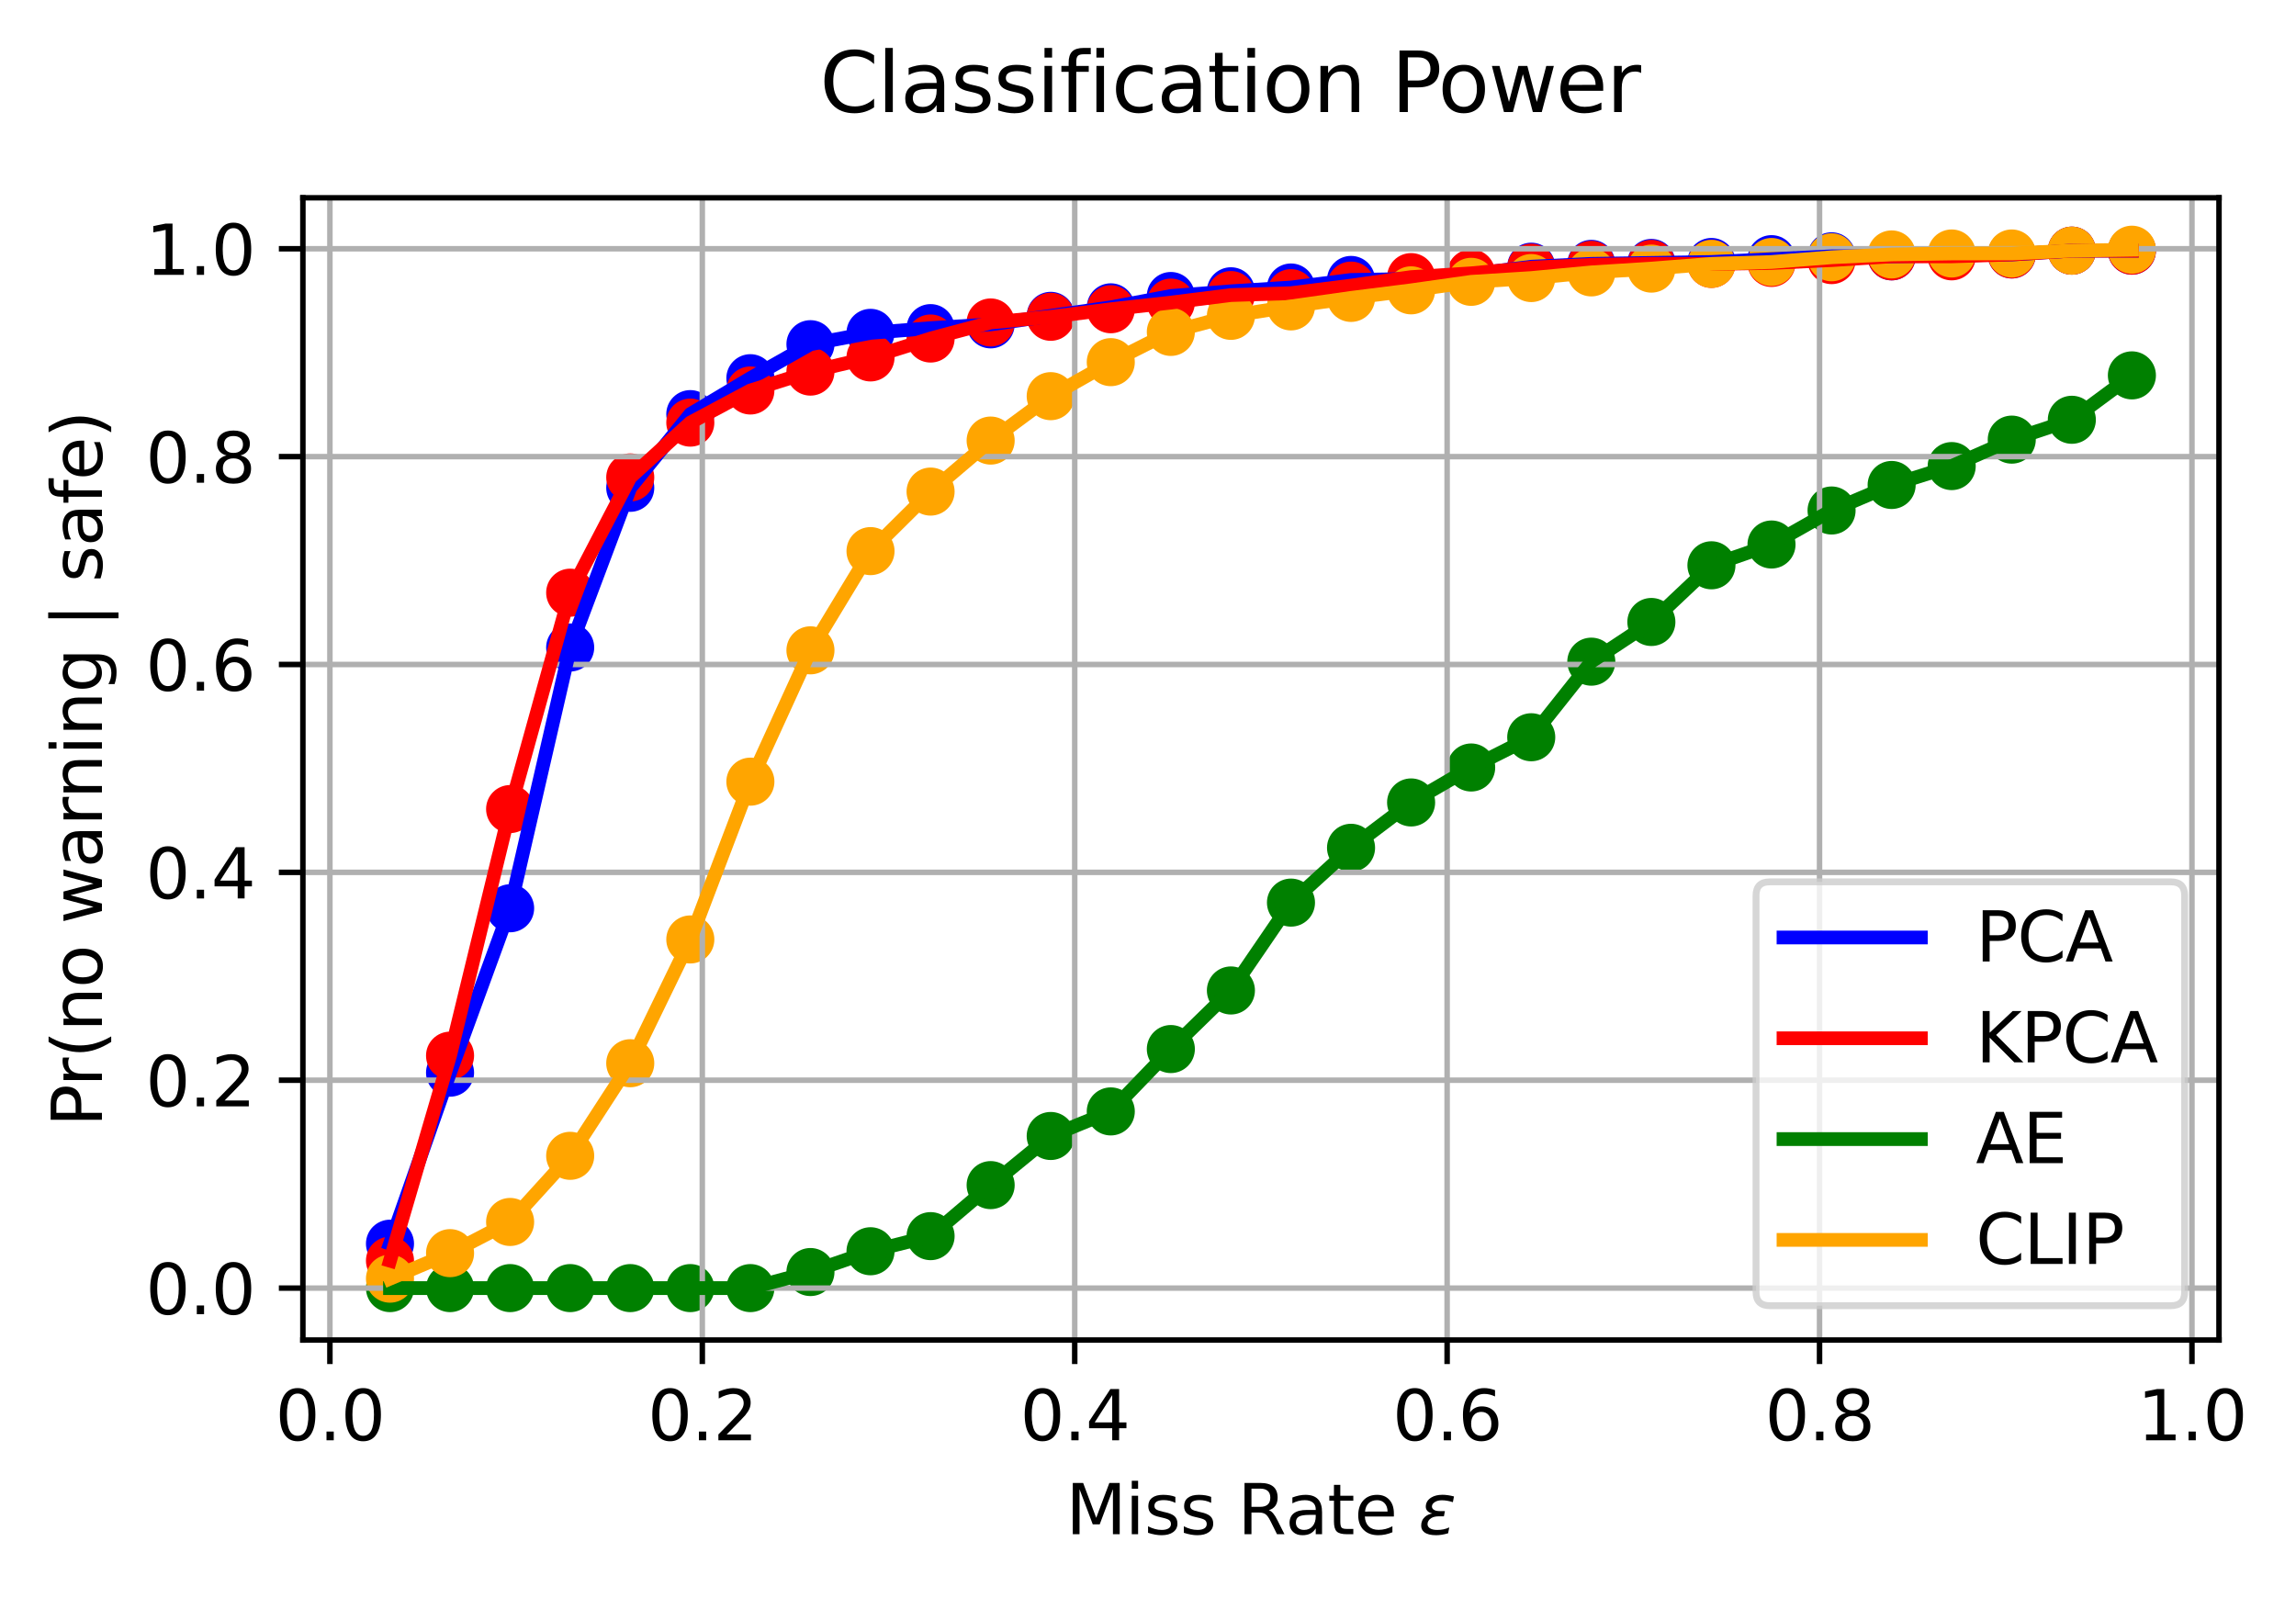 <?xml version="1.0" encoding="utf-8" standalone="no"?>
<!DOCTYPE svg PUBLIC "-//W3C//DTD SVG 1.1//EN"
  "http://www.w3.org/Graphics/SVG/1.1/DTD/svg11.dtd">
<svg xmlns:xlink="http://www.w3.org/1999/xlink" width="334.316pt" height="232.676pt" viewBox="0 0 334.316 232.676" xmlns="http://www.w3.org/2000/svg" version="1.1">
 <defs>
  <style type="text/css">*{stroke-linejoin: round; stroke-linecap: butt}</style>
 </defs>
 <g id="figure_1">
  <g id="patch_1">
   <path d="M 0 232.676 
L 334.316 232.676 
L 334.316 0 
L 0 0 
z
" style="fill: #ffffff"/>
  </g>
  <g id="axes_1">
   <g id="patch_2">
    <path d="M 44.103 195.12 
L 323.103 195.12 
L 323.103 28.8 
L 44.103 28.8 
z
" style="fill: #ffffff"/>
   </g>
   <g id="PathCollection_1">
    <defs>
     <path id="m8e211ce666" d="M 0 3 
C 0.796 3 1.559 2.684 2.121 2.121 
C 2.684 1.559 3 0.796 3 0 
C 3 -0.796 2.684 -1.559 2.121 -2.121 
C 1.559 -2.684 0.796 -3 0 -3 
C -0.796 -3 -1.559 -2.684 -2.121 -2.121 
C -2.684 -1.559 -3 -0.796 -3 0 
C -3 0.796 -2.684 1.559 -2.121 2.121 
C -1.559 2.684 -0.796 3 0 3 
z
" style="stroke: #0000ff"/>
    </defs>
    <g clip-path="url(#p28d86588bd)">
     <use xlink:href="#m8e211ce666" x="56.785" y="181.094" style="fill: #0000ff; stroke: #0000ff"/>
     <use xlink:href="#m8e211ce666" x="65.531" y="156.192" style="fill: #0000ff; stroke: #0000ff"/>
     <use xlink:href="#m8e211ce666" x="74.277" y="132.253" style="fill: #0000ff; stroke: #0000ff"/>
     <use xlink:href="#m8e211ce666" x="83.023" y="94.281" style="fill: #0000ff; stroke: #0000ff"/>
     <use xlink:href="#m8e211ce666" x="91.769" y="71.03" style="fill: #0000ff; stroke: #0000ff"/>
     <use xlink:href="#m8e211ce666" x="100.515" y="60.299" style="fill: #0000ff; stroke: #0000ff"/>
     <use xlink:href="#m8e211ce666" x="109.261" y="55.071" style="fill: #0000ff; stroke: #0000ff"/>
     <use xlink:href="#m8e211ce666" x="118.008" y="50.118" style="fill: #0000ff; stroke: #0000ff"/>
     <use xlink:href="#m8e211ce666" x="126.754" y="48.467" style="fill: #0000ff; stroke: #0000ff"/>
     <use xlink:href="#m8e211ce666" x="135.5" y="47.779" style="fill: #0000ff; stroke: #0000ff"/>
     <use xlink:href="#m8e211ce666" x="144.246" y="47.229" style="fill: #0000ff; stroke: #0000ff"/>
     <use xlink:href="#m8e211ce666" x="152.992" y="45.991" style="fill: #0000ff; stroke: #0000ff"/>
     <use xlink:href="#m8e211ce666" x="161.738" y="44.752" style="fill: #0000ff; stroke: #0000ff"/>
     <use xlink:href="#m8e211ce666" x="170.484" y="43.101" style="fill: #0000ff; stroke: #0000ff"/>
     <use xlink:href="#m8e211ce666" x="179.23" y="42.414" style="fill: #0000ff; stroke: #0000ff"/>
     <use xlink:href="#m8e211ce666" x="187.976" y="41.863" style="fill: #0000ff; stroke: #0000ff"/>
     <use xlink:href="#m8e211ce666" x="196.722" y="40.763" style="fill: #0000ff; stroke: #0000ff"/>
     <use xlink:href="#m8e211ce666" x="205.468" y="40.625" style="fill: #0000ff; stroke: #0000ff"/>
     <use xlink:href="#m8e211ce666" x="214.214" y="39.937" style="fill: #0000ff; stroke: #0000ff"/>
     <use xlink:href="#m8e211ce666" x="222.96" y="38.836" style="fill: #0000ff; stroke: #0000ff"/>
     <use xlink:href="#m8e211ce666" x="231.707" y="38.424" style="fill: #0000ff; stroke: #0000ff"/>
     <use xlink:href="#m8e211ce666" x="240.453" y="38.286" style="fill: #0000ff; stroke: #0000ff"/>
     <use xlink:href="#m8e211ce666" x="249.199" y="38.149" style="fill: #0000ff; stroke: #0000ff"/>
     <use xlink:href="#m8e211ce666" x="257.945" y="37.736" style="fill: #0000ff; stroke: #0000ff"/>
     <use xlink:href="#m8e211ce666" x="266.691" y="37.323" style="fill: #0000ff; stroke: #0000ff"/>
     <use xlink:href="#m8e211ce666" x="275.437" y="37.323" style="fill: #0000ff; stroke: #0000ff"/>
     <use xlink:href="#m8e211ce666" x="284.183" y="37.185" style="fill: #0000ff; stroke: #0000ff"/>
     <use xlink:href="#m8e211ce666" x="292.929" y="37.048" style="fill: #0000ff; stroke: #0000ff"/>
     <use xlink:href="#m8e211ce666" x="301.675" y="36.498" style="fill: #0000ff; stroke: #0000ff"/>
     <use xlink:href="#m8e211ce666" x="310.421" y="36.498" style="fill: #0000ff; stroke: #0000ff"/>
    </g>
   </g>
   <g id="PathCollection_2">
    <defs>
     <path id="m97ac1a59e5" d="M 0 3 
C 0.796 3 1.559 2.684 2.121 2.121 
C 2.684 1.559 3 0.796 3 0 
C 3 -0.796 2.684 -1.559 2.121 -2.121 
C 1.559 -2.684 0.796 -3 0 -3 
C -0.796 -3 -1.559 -2.684 -2.121 -2.121 
C -2.684 -1.559 -3 -0.796 -3 0 
C -3 0.796 -2.684 1.559 -2.121 2.121 
C -1.559 2.684 -0.796 3 0 3 
z
" style="stroke: #ff0000"/>
    </defs>
    <g clip-path="url(#p28d86588bd)">
     <use xlink:href="#m97ac1a59e5" x="56.785" y="183.57" style="fill: #ff0000; stroke: #ff0000"/>
     <use xlink:href="#m97ac1a59e5" x="65.531" y="153.715" style="fill: #ff0000; stroke: #ff0000"/>
     <use xlink:href="#m97ac1a59e5" x="74.277" y="117.807" style="fill: #ff0000; stroke: #ff0000"/>
     <use xlink:href="#m97ac1a59e5" x="83.023" y="86.301" style="fill: #ff0000; stroke: #ff0000"/>
     <use xlink:href="#m97ac1a59e5" x="91.769" y="69.517" style="fill: #ff0000; stroke: #ff0000"/>
     <use xlink:href="#m97ac1a59e5" x="100.515" y="61.537" style="fill: #ff0000; stroke: #ff0000"/>
     <use xlink:href="#m97ac1a59e5" x="109.261" y="56.859" style="fill: #ff0000; stroke: #ff0000"/>
     <use xlink:href="#m97ac1a59e5" x="118.008" y="54.108" style="fill: #ff0000; stroke: #ff0000"/>
     <use xlink:href="#m97ac1a59e5" x="126.754" y="52.044" style="fill: #ff0000; stroke: #ff0000"/>
     <use xlink:href="#m97ac1a59e5" x="135.5" y="49.292" style="fill: #ff0000; stroke: #ff0000"/>
     <use xlink:href="#m97ac1a59e5" x="144.246" y="46.954" style="fill: #ff0000; stroke: #ff0000"/>
     <use xlink:href="#m97ac1a59e5" x="152.992" y="46.128" style="fill: #ff0000; stroke: #ff0000"/>
     <use xlink:href="#m97ac1a59e5" x="161.738" y="45.028" style="fill: #ff0000; stroke: #ff0000"/>
     <use xlink:href="#m97ac1a59e5" x="170.484" y="44.064" style="fill: #ff0000; stroke: #ff0000"/>
     <use xlink:href="#m97ac1a59e5" x="179.23" y="42.964" style="fill: #ff0000; stroke: #ff0000"/>
     <use xlink:href="#m97ac1a59e5" x="187.976" y="42.689" style="fill: #ff0000; stroke: #ff0000"/>
     <use xlink:href="#m97ac1a59e5" x="196.722" y="41.588" style="fill: #ff0000; stroke: #ff0000"/>
     <use xlink:href="#m97ac1a59e5" x="205.468" y="40.35" style="fill: #ff0000; stroke: #ff0000"/>
     <use xlink:href="#m97ac1a59e5" x="214.214" y="39.799" style="fill: #ff0000; stroke: #ff0000"/>
     <use xlink:href="#m97ac1a59e5" x="222.96" y="38.974" style="fill: #ff0000; stroke: #ff0000"/>
     <use xlink:href="#m97ac1a59e5" x="231.707" y="38.561" style="fill: #ff0000; stroke: #ff0000"/>
     <use xlink:href="#m97ac1a59e5" x="240.453" y="38.424" style="fill: #ff0000; stroke: #ff0000"/>
     <use xlink:href="#m97ac1a59e5" x="249.199" y="38.424" style="fill: #ff0000; stroke: #ff0000"/>
     <use xlink:href="#m97ac1a59e5" x="257.945" y="38.286" style="fill: #ff0000; stroke: #ff0000"/>
     <use xlink:href="#m97ac1a59e5" x="266.691" y="37.873" style="fill: #ff0000; stroke: #ff0000"/>
     <use xlink:href="#m97ac1a59e5" x="275.437" y="37.323" style="fill: #ff0000; stroke: #ff0000"/>
     <use xlink:href="#m97ac1a59e5" x="284.183" y="37.323" style="fill: #ff0000; stroke: #ff0000"/>
     <use xlink:href="#m97ac1a59e5" x="292.929" y="37.048" style="fill: #ff0000; stroke: #ff0000"/>
     <use xlink:href="#m97ac1a59e5" x="301.675" y="36.498" style="fill: #ff0000; stroke: #ff0000"/>
     <use xlink:href="#m97ac1a59e5" x="310.421" y="36.498" style="fill: #ff0000; stroke: #ff0000"/>
    </g>
   </g>
   <g id="PathCollection_3">
    <defs>
     <path id="me9d13536e1" d="M 0 3 
C 0.796 3 1.559 2.684 2.121 2.121 
C 2.684 1.559 3 0.796 3 0 
C 3 -0.796 2.684 -1.559 2.121 -2.121 
C 1.559 -2.684 0.796 -3 0 -3 
C -0.796 -3 -1.559 -2.684 -2.121 -2.121 
C -2.684 -1.559 -3 -0.796 -3 0 
C -3 0.796 -2.684 1.559 -2.121 2.121 
C -1.559 2.684 -0.796 3 0 3 
z
" style="stroke: #008000"/>
    </defs>
    <g clip-path="url(#p28d86588bd)">
     <use xlink:href="#me9d13536e1" x="56.785" y="187.56" style="fill: #008000; stroke: #008000"/>
     <use xlink:href="#me9d13536e1" x="65.531" y="187.56" style="fill: #008000; stroke: #008000"/>
     <use xlink:href="#me9d13536e1" x="74.277" y="187.56" style="fill: #008000; stroke: #008000"/>
     <use xlink:href="#me9d13536e1" x="83.023" y="187.56" style="fill: #008000; stroke: #008000"/>
     <use xlink:href="#me9d13536e1" x="91.769" y="187.56" style="fill: #008000; stroke: #008000"/>
     <use xlink:href="#me9d13536e1" x="100.515" y="187.56" style="fill: #008000; stroke: #008000"/>
     <use xlink:href="#me9d13536e1" x="109.261" y="187.56" style="fill: #008000; stroke: #008000"/>
     <use xlink:href="#me9d13536e1" x="118.008" y="185.221" style="fill: #008000; stroke: #008000"/>
     <use xlink:href="#me9d13536e1" x="126.754" y="182.194" style="fill: #008000; stroke: #008000"/>
     <use xlink:href="#me9d13536e1" x="135.5" y="179.993" style="fill: #008000; stroke: #008000"/>
     <use xlink:href="#me9d13536e1" x="144.246" y="172.564" style="fill: #008000; stroke: #008000"/>
     <use xlink:href="#me9d13536e1" x="152.992" y="165.41" style="fill: #008000; stroke: #008000"/>
     <use xlink:href="#me9d13536e1" x="161.738" y="161.833" style="fill: #008000; stroke: #008000"/>
     <use xlink:href="#me9d13536e1" x="170.484" y="152.752" style="fill: #008000; stroke: #008000"/>
     <use xlink:href="#me9d13536e1" x="179.23" y="144.222" style="fill: #008000; stroke: #008000"/>
     <use xlink:href="#me9d13536e1" x="187.976" y="131.428" style="fill: #008000; stroke: #008000"/>
     <use xlink:href="#me9d13536e1" x="196.722" y="123.448" style="fill: #008000; stroke: #008000"/>
     <use xlink:href="#me9d13536e1" x="205.468" y="116.844" style="fill: #008000; stroke: #008000"/>
     <use xlink:href="#me9d13536e1" x="214.214" y="111.754" style="fill: #008000; stroke: #008000"/>
     <use xlink:href="#me9d13536e1" x="222.96" y="107.351" style="fill: #008000; stroke: #008000"/>
     <use xlink:href="#me9d13536e1" x="231.707" y="96.345" style="fill: #008000; stroke: #008000"/>
     <use xlink:href="#me9d13536e1" x="240.453" y="90.566" style="fill: #008000; stroke: #008000"/>
     <use xlink:href="#me9d13536e1" x="249.199" y="82.312" style="fill: #008000; stroke: #008000"/>
     <use xlink:href="#me9d13536e1" x="257.945" y="79.285" style="fill: #008000; stroke: #008000"/>
     <use xlink:href="#me9d13536e1" x="266.691" y="74.332" style="fill: #008000; stroke: #008000"/>
     <use xlink:href="#me9d13536e1" x="275.437" y="70.617" style="fill: #008000; stroke: #008000"/>
     <use xlink:href="#me9d13536e1" x="284.183" y="67.866" style="fill: #008000; stroke: #008000"/>
     <use xlink:href="#me9d13536e1" x="292.929" y="64.014" style="fill: #008000; stroke: #008000"/>
     <use xlink:href="#me9d13536e1" x="301.675" y="61.124" style="fill: #008000; stroke: #008000"/>
     <use xlink:href="#me9d13536e1" x="310.421" y="54.658" style="fill: #008000; stroke: #008000"/>
    </g>
   </g>
   <g id="PathCollection_4">
    <defs>
     <path id="md901c9fa29" d="M 0 3 
C 0.796 3 1.559 2.684 2.121 2.121 
C 2.684 1.559 3 0.796 3 0 
C 3 -0.796 2.684 -1.559 2.121 -2.121 
C 1.559 -2.684 0.796 -3 0 -3 
C -0.796 -3 -1.559 -2.684 -2.121 -2.121 
C -2.684 -1.559 -3 -0.796 -3 0 
C -3 0.796 -2.684 1.559 -2.121 2.121 
C -1.559 2.684 -0.796 3 0 3 
z
" style="stroke: #ffa500"/>
    </defs>
    <g clip-path="url(#p28d86588bd)">
     <use xlink:href="#md901c9fa29" x="56.785" y="186.184" style="fill: #ffa500; stroke: #ffa500"/>
     <use xlink:href="#md901c9fa29" x="65.531" y="182.47" style="fill: #ffa500; stroke: #ffa500"/>
     <use xlink:href="#md901c9fa29" x="74.277" y="177.929" style="fill: #ffa500; stroke: #ffa500"/>
     <use xlink:href="#md901c9fa29" x="83.023" y="168.299" style="fill: #ffa500; stroke: #ffa500"/>
     <use xlink:href="#md901c9fa29" x="91.769" y="154.816" style="fill: #ffa500; stroke: #ffa500"/>
     <use xlink:href="#md901c9fa29" x="100.515" y="136.793" style="fill: #ffa500; stroke: #ffa500"/>
     <use xlink:href="#md901c9fa29" x="109.261" y="113.817" style="fill: #ffa500; stroke: #ffa500"/>
     <use xlink:href="#md901c9fa29" x="118.008" y="94.694" style="fill: #ffa500; stroke: #ffa500"/>
     <use xlink:href="#md901c9fa29" x="126.754" y="80.248" style="fill: #ffa500; stroke: #ffa500"/>
     <use xlink:href="#md901c9fa29" x="135.5" y="71.58" style="fill: #ffa500; stroke: #ffa500"/>
     <use xlink:href="#md901c9fa29" x="144.246" y="64.151" style="fill: #ffa500; stroke: #ffa500"/>
     <use xlink:href="#md901c9fa29" x="152.992" y="57.685" style="fill: #ffa500; stroke: #ffa500"/>
     <use xlink:href="#md901c9fa29" x="161.738" y="52.732" style="fill: #ffa500; stroke: #ffa500"/>
     <use xlink:href="#md901c9fa29" x="170.484" y="48.329" style="fill: #ffa500; stroke: #ffa500"/>
     <use xlink:href="#md901c9fa29" x="179.23" y="45.991" style="fill: #ffa500; stroke: #ffa500"/>
     <use xlink:href="#md901c9fa29" x="187.976" y="44.615" style="fill: #ffa500; stroke: #ffa500"/>
     <use xlink:href="#md901c9fa29" x="196.722" y="43.377" style="fill: #ffa500; stroke: #ffa500"/>
     <use xlink:href="#md901c9fa29" x="205.468" y="42.276" style="fill: #ffa500; stroke: #ffa500"/>
     <use xlink:href="#md901c9fa29" x="214.214" y="41.038" style="fill: #ffa500; stroke: #ffa500"/>
     <use xlink:href="#md901c9fa29" x="222.96" y="40.487" style="fill: #ffa500; stroke: #ffa500"/>
     <use xlink:href="#md901c9fa29" x="231.707" y="39.662" style="fill: #ffa500; stroke: #ffa500"/>
     <use xlink:href="#md901c9fa29" x="240.453" y="39.112" style="fill: #ffa500; stroke: #ffa500"/>
     <use xlink:href="#md901c9fa29" x="249.199" y="38.424" style="fill: #ffa500; stroke: #ffa500"/>
     <use xlink:href="#md901c9fa29" x="257.945" y="38.149" style="fill: #ffa500; stroke: #ffa500"/>
     <use xlink:href="#md901c9fa29" x="266.691" y="37.461" style="fill: #ffa500; stroke: #ffa500"/>
     <use xlink:href="#md901c9fa29" x="275.437" y="37.048" style="fill: #ffa500; stroke: #ffa500"/>
     <use xlink:href="#md901c9fa29" x="284.183" y="36.91" style="fill: #ffa500; stroke: #ffa500"/>
     <use xlink:href="#md901c9fa29" x="292.929" y="36.91" style="fill: #ffa500; stroke: #ffa500"/>
     <use xlink:href="#md901c9fa29" x="301.675" y="36.498" style="fill: #ffa500; stroke: #ffa500"/>
     <use xlink:href="#md901c9fa29" x="310.421" y="36.36" style="fill: #ffa500; stroke: #ffa500"/>
    </g>
   </g>
   <g id="matplotlib.axis_1">
    <g id="xtick_1">
     <g id="line2d_1">
      <path d="M 48.036 195.12 
L 48.036 28.8 
" clip-path="url(#p28d86588bd)" style="fill: none; stroke: #b0b0b0; stroke-width: 0.8; stroke-linecap: square"/>
     </g>
     <g id="line2d_2">
      <defs>
       <path id="mb3531baa3f" d="M 0 0 
L 0 3.5 
" style="stroke: #000000; stroke-width: 0.8"/>
      </defs>
      <g>
       <use xlink:href="#mb3531baa3f" x="48.036" y="195.12" style="stroke: #000000; stroke-width: 0.8"/>
      </g>
     </g>
     <g id="text_1">
      <!-- 0.0 -->
      <g transform="translate(40.085 209.718) scale(0.1 -0.1)">
       <defs>
        <path id="DejaVuSans-30" d="M 2034 4250 
Q 1547 4250 1301 3770 
Q 1056 3291 1056 2328 
Q 1056 1369 1301 889 
Q 1547 409 2034 409 
Q 2525 409 2770 889 
Q 3016 1369 3016 2328 
Q 3016 3291 2770 3770 
Q 2525 4250 2034 4250 
z
M 2034 4750 
Q 2819 4750 3233 4129 
Q 3647 3509 3647 2328 
Q 3647 1150 3233 529 
Q 2819 -91 2034 -91 
Q 1250 -91 836 529 
Q 422 1150 422 2328 
Q 422 3509 836 4129 
Q 1250 4750 2034 4750 
z
" transform="scale(0.016)"/>
        <path id="DejaVuSans-2e" d="M 684 794 
L 1344 794 
L 1344 0 
L 684 0 
L 684 794 
z
" transform="scale(0.016)"/>
       </defs>
       <use xlink:href="#DejaVuSans-30"/>
       <use xlink:href="#DejaVuSans-2e" x="63.623"/>
       <use xlink:href="#DejaVuSans-30" x="95.41"/>
      </g>
     </g>
    </g>
    <g id="xtick_2">
     <g id="line2d_3">
      <path d="M 102.262 195.12 
L 102.262 28.8 
" clip-path="url(#p28d86588bd)" style="fill: none; stroke: #b0b0b0; stroke-width: 0.8; stroke-linecap: square"/>
     </g>
     <g id="line2d_4">
      <g>
       <use xlink:href="#mb3531baa3f" x="102.262" y="195.12" style="stroke: #000000; stroke-width: 0.8"/>
      </g>
     </g>
     <g id="text_2">
      <!-- 0.2 -->
      <g transform="translate(94.31 209.718) scale(0.1 -0.1)">
       <defs>
        <path id="DejaVuSans-32" d="M 1228 531 
L 3431 531 
L 3431 0 
L 469 0 
L 469 531 
Q 828 903 1448 1529 
Q 2069 2156 2228 2338 
Q 2531 2678 2651 2914 
Q 2772 3150 2772 3378 
Q 2772 3750 2511 3984 
Q 2250 4219 1831 4219 
Q 1534 4219 1204 4116 
Q 875 4013 500 3803 
L 500 4441 
Q 881 4594 1212 4672 
Q 1544 4750 1819 4750 
Q 2544 4750 2975 4387 
Q 3406 4025 3406 3419 
Q 3406 3131 3298 2873 
Q 3191 2616 2906 2266 
Q 2828 2175 2409 1742 
Q 1991 1309 1228 531 
z
" transform="scale(0.016)"/>
       </defs>
       <use xlink:href="#DejaVuSans-30"/>
       <use xlink:href="#DejaVuSans-2e" x="63.623"/>
       <use xlink:href="#DejaVuSans-32" x="95.41"/>
      </g>
     </g>
    </g>
    <g id="xtick_3">
     <g id="line2d_5">
      <path d="M 156.488 195.12 
L 156.488 28.8 
" clip-path="url(#p28d86588bd)" style="fill: none; stroke: #b0b0b0; stroke-width: 0.8; stroke-linecap: square"/>
     </g>
     <g id="line2d_6">
      <g>
       <use xlink:href="#mb3531baa3f" x="156.488" y="195.12" style="stroke: #000000; stroke-width: 0.8"/>
      </g>
     </g>
     <g id="text_3">
      <!-- 0.4 -->
      <g transform="translate(148.536 209.718) scale(0.1 -0.1)">
       <defs>
        <path id="DejaVuSans-34" d="M 2419 4116 
L 825 1625 
L 2419 1625 
L 2419 4116 
z
M 2253 4666 
L 3047 4666 
L 3047 1625 
L 3713 1625 
L 3713 1100 
L 3047 1100 
L 3047 0 
L 2419 0 
L 2419 1100 
L 313 1100 
L 313 1709 
L 2253 4666 
z
" transform="scale(0.016)"/>
       </defs>
       <use xlink:href="#DejaVuSans-30"/>
       <use xlink:href="#DejaVuSans-2e" x="63.623"/>
       <use xlink:href="#DejaVuSans-34" x="95.41"/>
      </g>
     </g>
    </g>
    <g id="xtick_4">
     <g id="line2d_7">
      <path d="M 210.713 195.12 
L 210.713 28.8 
" clip-path="url(#p28d86588bd)" style="fill: none; stroke: #b0b0b0; stroke-width: 0.8; stroke-linecap: square"/>
     </g>
     <g id="line2d_8">
      <g>
       <use xlink:href="#mb3531baa3f" x="210.713" y="195.12" style="stroke: #000000; stroke-width: 0.8"/>
      </g>
     </g>
     <g id="text_4">
      <!-- 0.6 -->
      <g transform="translate(202.762 209.718) scale(0.1 -0.1)">
       <defs>
        <path id="DejaVuSans-36" d="M 2113 2584 
Q 1688 2584 1439 2293 
Q 1191 2003 1191 1497 
Q 1191 994 1439 701 
Q 1688 409 2113 409 
Q 2538 409 2786 701 
Q 3034 994 3034 1497 
Q 3034 2003 2786 2293 
Q 2538 2584 2113 2584 
z
M 3366 4563 
L 3366 3988 
Q 3128 4100 2886 4159 
Q 2644 4219 2406 4219 
Q 1781 4219 1451 3797 
Q 1122 3375 1075 2522 
Q 1259 2794 1537 2939 
Q 1816 3084 2150 3084 
Q 2853 3084 3261 2657 
Q 3669 2231 3669 1497 
Q 3669 778 3244 343 
Q 2819 -91 2113 -91 
Q 1303 -91 875 529 
Q 447 1150 447 2328 
Q 447 3434 972 4092 
Q 1497 4750 2381 4750 
Q 2619 4750 2861 4703 
Q 3103 4656 3366 4563 
z
" transform="scale(0.016)"/>
       </defs>
       <use xlink:href="#DejaVuSans-30"/>
       <use xlink:href="#DejaVuSans-2e" x="63.623"/>
       <use xlink:href="#DejaVuSans-36" x="95.41"/>
      </g>
     </g>
    </g>
    <g id="xtick_5">
     <g id="line2d_9">
      <path d="M 264.939 195.12 
L 264.939 28.8 
" clip-path="url(#p28d86588bd)" style="fill: none; stroke: #b0b0b0; stroke-width: 0.8; stroke-linecap: square"/>
     </g>
     <g id="line2d_10">
      <g>
       <use xlink:href="#mb3531baa3f" x="264.939" y="195.12" style="stroke: #000000; stroke-width: 0.8"/>
      </g>
     </g>
     <g id="text_5">
      <!-- 0.8 -->
      <g transform="translate(256.987 209.718) scale(0.1 -0.1)">
       <defs>
        <path id="DejaVuSans-38" d="M 2034 2216 
Q 1584 2216 1326 1975 
Q 1069 1734 1069 1313 
Q 1069 891 1326 650 
Q 1584 409 2034 409 
Q 2484 409 2743 651 
Q 3003 894 3003 1313 
Q 3003 1734 2745 1975 
Q 2488 2216 2034 2216 
z
M 1403 2484 
Q 997 2584 770 2862 
Q 544 3141 544 3541 
Q 544 4100 942 4425 
Q 1341 4750 2034 4750 
Q 2731 4750 3128 4425 
Q 3525 4100 3525 3541 
Q 3525 3141 3298 2862 
Q 3072 2584 2669 2484 
Q 3125 2378 3379 2068 
Q 3634 1759 3634 1313 
Q 3634 634 3220 271 
Q 2806 -91 2034 -91 
Q 1263 -91 848 271 
Q 434 634 434 1313 
Q 434 1759 690 2068 
Q 947 2378 1403 2484 
z
M 1172 3481 
Q 1172 3119 1398 2916 
Q 1625 2713 2034 2713 
Q 2441 2713 2670 2916 
Q 2900 3119 2900 3481 
Q 2900 3844 2670 4047 
Q 2441 4250 2034 4250 
Q 1625 4250 1398 4047 
Q 1172 3844 1172 3481 
z
" transform="scale(0.016)"/>
       </defs>
       <use xlink:href="#DejaVuSans-30"/>
       <use xlink:href="#DejaVuSans-2e" x="63.623"/>
       <use xlink:href="#DejaVuSans-38" x="95.41"/>
      </g>
     </g>
    </g>
    <g id="xtick_6">
     <g id="line2d_11">
      <path d="M 319.165 195.12 
L 319.165 28.8 
" clip-path="url(#p28d86588bd)" style="fill: none; stroke: #b0b0b0; stroke-width: 0.8; stroke-linecap: square"/>
     </g>
     <g id="line2d_12">
      <g>
       <use xlink:href="#mb3531baa3f" x="319.165" y="195.12" style="stroke: #000000; stroke-width: 0.8"/>
      </g>
     </g>
     <g id="text_6">
      <!-- 1.0 -->
      <g transform="translate(311.213 209.718) scale(0.1 -0.1)">
       <defs>
        <path id="DejaVuSans-31" d="M 794 531 
L 1825 531 
L 1825 4091 
L 703 3866 
L 703 4441 
L 1819 4666 
L 2450 4666 
L 2450 531 
L 3481 531 
L 3481 0 
L 794 0 
L 794 531 
z
" transform="scale(0.016)"/>
       </defs>
       <use xlink:href="#DejaVuSans-31"/>
       <use xlink:href="#DejaVuSans-2e" x="63.623"/>
       <use xlink:href="#DejaVuSans-30" x="95.41"/>
      </g>
     </g>
    </g>
    <g id="text_7">
     <!-- Miss Rate $\epsilon$ -->
     <g transform="translate(155.203 223.397) scale(0.1 -0.1)">
      <defs>
       <path id="DejaVuSans-4d" d="M 628 4666 
L 1569 4666 
L 2759 1491 
L 3956 4666 
L 4897 4666 
L 4897 0 
L 4281 0 
L 4281 4097 
L 3078 897 
L 2444 897 
L 1241 4097 
L 1241 0 
L 628 0 
L 628 4666 
z
" transform="scale(0.016)"/>
       <path id="DejaVuSans-69" d="M 603 3500 
L 1178 3500 
L 1178 0 
L 603 0 
L 603 3500 
z
M 603 4863 
L 1178 4863 
L 1178 4134 
L 603 4134 
L 603 4863 
z
" transform="scale(0.016)"/>
       <path id="DejaVuSans-73" d="M 2834 3397 
L 2834 2853 
Q 2591 2978 2328 3040 
Q 2066 3103 1784 3103 
Q 1356 3103 1142 2972 
Q 928 2841 928 2578 
Q 928 2378 1081 2264 
Q 1234 2150 1697 2047 
L 1894 2003 
Q 2506 1872 2764 1633 
Q 3022 1394 3022 966 
Q 3022 478 2636 193 
Q 2250 -91 1575 -91 
Q 1294 -91 989 -36 
Q 684 19 347 128 
L 347 722 
Q 666 556 975 473 
Q 1284 391 1588 391 
Q 1994 391 2212 530 
Q 2431 669 2431 922 
Q 2431 1156 2273 1281 
Q 2116 1406 1581 1522 
L 1381 1569 
Q 847 1681 609 1914 
Q 372 2147 372 2553 
Q 372 3047 722 3315 
Q 1072 3584 1716 3584 
Q 2034 3584 2315 3537 
Q 2597 3491 2834 3397 
z
" transform="scale(0.016)"/>
       <path id="DejaVuSans-20" transform="scale(0.016)"/>
       <path id="DejaVuSans-52" d="M 2841 2188 
Q 3044 2119 3236 1894 
Q 3428 1669 3622 1275 
L 4263 0 
L 3584 0 
L 2988 1197 
Q 2756 1666 2539 1819 
Q 2322 1972 1947 1972 
L 1259 1972 
L 1259 0 
L 628 0 
L 628 4666 
L 2053 4666 
Q 2853 4666 3247 4331 
Q 3641 3997 3641 3322 
Q 3641 2881 3436 2590 
Q 3231 2300 2841 2188 
z
M 1259 4147 
L 1259 2491 
L 2053 2491 
Q 2509 2491 2742 2702 
Q 2975 2913 2975 3322 
Q 2975 3731 2742 3939 
Q 2509 4147 2053 4147 
L 1259 4147 
z
" transform="scale(0.016)"/>
       <path id="DejaVuSans-61" d="M 2194 1759 
Q 1497 1759 1228 1600 
Q 959 1441 959 1056 
Q 959 750 1161 570 
Q 1363 391 1709 391 
Q 2188 391 2477 730 
Q 2766 1069 2766 1631 
L 2766 1759 
L 2194 1759 
z
M 3341 1997 
L 3341 0 
L 2766 0 
L 2766 531 
Q 2569 213 2275 61 
Q 1981 -91 1556 -91 
Q 1019 -91 701 211 
Q 384 513 384 1019 
Q 384 1609 779 1909 
Q 1175 2209 1959 2209 
L 2766 2209 
L 2766 2266 
Q 2766 2663 2505 2880 
Q 2244 3097 1772 3097 
Q 1472 3097 1187 3025 
Q 903 2953 641 2809 
L 641 3341 
Q 956 3463 1253 3523 
Q 1550 3584 1831 3584 
Q 2591 3584 2966 3190 
Q 3341 2797 3341 1997 
z
" transform="scale(0.016)"/>
       <path id="DejaVuSans-74" d="M 1172 4494 
L 1172 3500 
L 2356 3500 
L 2356 3053 
L 1172 3053 
L 1172 1153 
Q 1172 725 1289 603 
Q 1406 481 1766 481 
L 2356 481 
L 2356 0 
L 1766 0 
Q 1100 0 847 248 
Q 594 497 594 1153 
L 594 3053 
L 172 3053 
L 172 3500 
L 594 3500 
L 594 4494 
L 1172 4494 
z
" transform="scale(0.016)"/>
       <path id="DejaVuSans-65" d="M 3597 1894 
L 3597 1613 
L 953 1613 
Q 991 1019 1311 708 
Q 1631 397 2203 397 
Q 2534 397 2845 478 
Q 3156 559 3463 722 
L 3463 178 
Q 3153 47 2828 -22 
Q 2503 -91 2169 -91 
Q 1331 -91 842 396 
Q 353 884 353 1716 
Q 353 2575 817 3079 
Q 1281 3584 2069 3584 
Q 2775 3584 3186 3129 
Q 3597 2675 3597 1894 
z
M 3022 2063 
Q 3016 2534 2758 2815 
Q 2500 3097 2075 3097 
Q 1594 3097 1305 2825 
Q 1016 2553 972 2059 
L 3022 2063 
z
" transform="scale(0.016)"/>
       <path id="DejaVuSans-Oblique-3b5" d="M 1263 1888 
Q 925 1963 778 2166 
Q 669 2309 669 2503 
Q 669 3034 1175 3344 
Q 1575 3588 2188 3588 
Q 2425 3588 2684 3550 
Q 2944 3513 3234 3438 
L 3134 2916 
Q 2847 3006 2606 3047 
Q 2359 3088 2138 3088 
Q 1766 3088 1522 2944 
Q 1228 2772 1228 2522 
Q 1228 2356 1381 2241 
Q 1563 2103 1925 2103 
L 2409 2103 
L 2319 1628 
L 1856 1628 
Q 1425 1628 1172 1469 
Q 828 1253 828 916 
Q 828 703 1013 563 
Q 1244 388 1716 388 
Q 2006 388 2284 444 
Q 2563 503 2806 619 
L 2700 84 
Q 2403 -3 2131 -47 
Q 1859 -91 1609 -91 
Q 866 -91 516 194 
Q 250 413 250 781 
Q 250 1278 600 1584 
Q 859 1813 1263 1888 
z
" transform="scale(0.016)"/>
      </defs>
      <use xlink:href="#DejaVuSans-4d" transform="translate(0 0.016)"/>
      <use xlink:href="#DejaVuSans-69" transform="translate(86.279 0.016)"/>
      <use xlink:href="#DejaVuSans-73" transform="translate(114.062 0.016)"/>
      <use xlink:href="#DejaVuSans-73" transform="translate(166.162 0.016)"/>
      <use xlink:href="#DejaVuSans-20" transform="translate(218.262 0.016)"/>
      <use xlink:href="#DejaVuSans-52" transform="translate(250.049 0.016)"/>
      <use xlink:href="#DejaVuSans-61" transform="translate(319.531 0.016)"/>
      <use xlink:href="#DejaVuSans-74" transform="translate(380.811 0.016)"/>
      <use xlink:href="#DejaVuSans-65" transform="translate(420.02 0.016)"/>
      <use xlink:href="#DejaVuSans-20" transform="translate(481.543 0.016)"/>
      <use xlink:href="#DejaVuSans-Oblique-3b5" transform="translate(513.33 0.016)"/>
     </g>
    </g>
   </g>
   <g id="matplotlib.axis_2">
    <g id="ytick_1">
     <g id="line2d_13">
      <path d="M 44.103 187.56 
L 323.103 187.56 
" clip-path="url(#p28d86588bd)" style="fill: none; stroke: #b0b0b0; stroke-width: 0.8; stroke-linecap: square"/>
     </g>
     <g id="line2d_14">
      <defs>
       <path id="m95461181f4" d="M 0 0 
L -3.5 0 
" style="stroke: #000000; stroke-width: 0.8"/>
      </defs>
      <g>
       <use xlink:href="#m95461181f4" x="44.103" y="187.56" style="stroke: #000000; stroke-width: 0.8"/>
      </g>
     </g>
     <g id="text_8">
      <!-- 0.0 -->
      <g transform="translate(21.2 191.359) scale(0.1 -0.1)">
       <use xlink:href="#DejaVuSans-30"/>
       <use xlink:href="#DejaVuSans-2e" x="63.623"/>
       <use xlink:href="#DejaVuSans-30" x="95.41"/>
      </g>
     </g>
    </g>
    <g id="ytick_2">
     <g id="line2d_15">
      <path d="M 44.103 157.292 
L 323.103 157.292 
" clip-path="url(#p28d86588bd)" style="fill: none; stroke: #b0b0b0; stroke-width: 0.8; stroke-linecap: square"/>
     </g>
     <g id="line2d_16">
      <g>
       <use xlink:href="#m95461181f4" x="44.103" y="157.292" style="stroke: #000000; stroke-width: 0.8"/>
      </g>
     </g>
     <g id="text_9">
      <!-- 0.2 -->
      <g transform="translate(21.2 161.092) scale(0.1 -0.1)">
       <use xlink:href="#DejaVuSans-30"/>
       <use xlink:href="#DejaVuSans-2e" x="63.623"/>
       <use xlink:href="#DejaVuSans-32" x="95.41"/>
      </g>
     </g>
    </g>
    <g id="ytick_3">
     <g id="line2d_17">
      <path d="M 44.103 127.025 
L 323.103 127.025 
" clip-path="url(#p28d86588bd)" style="fill: none; stroke: #b0b0b0; stroke-width: 0.8; stroke-linecap: square"/>
     </g>
     <g id="line2d_18">
      <g>
       <use xlink:href="#m95461181f4" x="44.103" y="127.025" style="stroke: #000000; stroke-width: 0.8"/>
      </g>
     </g>
     <g id="text_10">
      <!-- 0.4 -->
      <g transform="translate(21.2 130.824) scale(0.1 -0.1)">
       <use xlink:href="#DejaVuSans-30"/>
       <use xlink:href="#DejaVuSans-2e" x="63.623"/>
       <use xlink:href="#DejaVuSans-34" x="95.41"/>
      </g>
     </g>
    </g>
    <g id="ytick_4">
     <g id="line2d_19">
      <path d="M 44.103 96.757 
L 323.103 96.757 
" clip-path="url(#p28d86588bd)" style="fill: none; stroke: #b0b0b0; stroke-width: 0.8; stroke-linecap: square"/>
     </g>
     <g id="line2d_20">
      <g>
       <use xlink:href="#m95461181f4" x="44.103" y="96.757" style="stroke: #000000; stroke-width: 0.8"/>
      </g>
     </g>
     <g id="text_11">
      <!-- 0.6 -->
      <g transform="translate(21.2 100.557) scale(0.1 -0.1)">
       <use xlink:href="#DejaVuSans-30"/>
       <use xlink:href="#DejaVuSans-2e" x="63.623"/>
       <use xlink:href="#DejaVuSans-36" x="95.41"/>
      </g>
     </g>
    </g>
    <g id="ytick_5">
     <g id="line2d_21">
      <path d="M 44.103 66.49 
L 323.103 66.49 
" clip-path="url(#p28d86588bd)" style="fill: none; stroke: #b0b0b0; stroke-width: 0.8; stroke-linecap: square"/>
     </g>
     <g id="line2d_22">
      <g>
       <use xlink:href="#m95461181f4" x="44.103" y="66.49" style="stroke: #000000; stroke-width: 0.8"/>
      </g>
     </g>
     <g id="text_12">
      <!-- 0.8 -->
      <g transform="translate(21.2 70.289) scale(0.1 -0.1)">
       <use xlink:href="#DejaVuSans-30"/>
       <use xlink:href="#DejaVuSans-2e" x="63.623"/>
       <use xlink:href="#DejaVuSans-38" x="95.41"/>
      </g>
     </g>
    </g>
    <g id="ytick_6">
     <g id="line2d_23">
      <path d="M 44.103 36.222 
L 323.103 36.222 
" clip-path="url(#p28d86588bd)" style="fill: none; stroke: #b0b0b0; stroke-width: 0.8; stroke-linecap: square"/>
     </g>
     <g id="line2d_24">
      <g>
       <use xlink:href="#m95461181f4" x="44.103" y="36.222" style="stroke: #000000; stroke-width: 0.8"/>
      </g>
     </g>
     <g id="text_13">
      <!-- 1.0 -->
      <g transform="translate(21.2 40.022) scale(0.1 -0.1)">
       <use xlink:href="#DejaVuSans-31"/>
       <use xlink:href="#DejaVuSans-2e" x="63.623"/>
       <use xlink:href="#DejaVuSans-30" x="95.41"/>
      </g>
     </g>
    </g>
    <g id="text_14">
     <!-- Pr(no warning | safe) -->
     <g transform="translate(14.842 164.051) rotate(-90) scale(0.1 -0.1)">
      <defs>
       <path id="DejaVuSans-50" d="M 1259 4147 
L 1259 2394 
L 2053 2394 
Q 2494 2394 2734 2622 
Q 2975 2850 2975 3272 
Q 2975 3691 2734 3919 
Q 2494 4147 2053 4147 
L 1259 4147 
z
M 628 4666 
L 2053 4666 
Q 2838 4666 3239 4311 
Q 3641 3956 3641 3272 
Q 3641 2581 3239 2228 
Q 2838 1875 2053 1875 
L 1259 1875 
L 1259 0 
L 628 0 
L 628 4666 
z
" transform="scale(0.016)"/>
       <path id="DejaVuSans-72" d="M 2631 2963 
Q 2534 3019 2420 3045 
Q 2306 3072 2169 3072 
Q 1681 3072 1420 2755 
Q 1159 2438 1159 1844 
L 1159 0 
L 581 0 
L 581 3500 
L 1159 3500 
L 1159 2956 
Q 1341 3275 1631 3429 
Q 1922 3584 2338 3584 
Q 2397 3584 2469 3576 
Q 2541 3569 2628 3553 
L 2631 2963 
z
" transform="scale(0.016)"/>
       <path id="DejaVuSans-28" d="M 1984 4856 
Q 1566 4138 1362 3434 
Q 1159 2731 1159 2009 
Q 1159 1288 1364 580 
Q 1569 -128 1984 -844 
L 1484 -844 
Q 1016 -109 783 600 
Q 550 1309 550 2009 
Q 550 2706 781 3412 
Q 1013 4119 1484 4856 
L 1984 4856 
z
" transform="scale(0.016)"/>
       <path id="DejaVuSans-6e" d="M 3513 2113 
L 3513 0 
L 2938 0 
L 2938 2094 
Q 2938 2591 2744 2837 
Q 2550 3084 2163 3084 
Q 1697 3084 1428 2787 
Q 1159 2491 1159 1978 
L 1159 0 
L 581 0 
L 581 3500 
L 1159 3500 
L 1159 2956 
Q 1366 3272 1645 3428 
Q 1925 3584 2291 3584 
Q 2894 3584 3203 3211 
Q 3513 2838 3513 2113 
z
" transform="scale(0.016)"/>
       <path id="DejaVuSans-6f" d="M 1959 3097 
Q 1497 3097 1228 2736 
Q 959 2375 959 1747 
Q 959 1119 1226 758 
Q 1494 397 1959 397 
Q 2419 397 2687 759 
Q 2956 1122 2956 1747 
Q 2956 2369 2687 2733 
Q 2419 3097 1959 3097 
z
M 1959 3584 
Q 2709 3584 3137 3096 
Q 3566 2609 3566 1747 
Q 3566 888 3137 398 
Q 2709 -91 1959 -91 
Q 1206 -91 779 398 
Q 353 888 353 1747 
Q 353 2609 779 3096 
Q 1206 3584 1959 3584 
z
" transform="scale(0.016)"/>
       <path id="DejaVuSans-77" d="M 269 3500 
L 844 3500 
L 1563 769 
L 2278 3500 
L 2956 3500 
L 3675 769 
L 4391 3500 
L 4966 3500 
L 4050 0 
L 3372 0 
L 2619 2869 
L 1863 0 
L 1184 0 
L 269 3500 
z
" transform="scale(0.016)"/>
       <path id="DejaVuSans-67" d="M 2906 1791 
Q 2906 2416 2648 2759 
Q 2391 3103 1925 3103 
Q 1463 3103 1205 2759 
Q 947 2416 947 1791 
Q 947 1169 1205 825 
Q 1463 481 1925 481 
Q 2391 481 2648 825 
Q 2906 1169 2906 1791 
z
M 3481 434 
Q 3481 -459 3084 -895 
Q 2688 -1331 1869 -1331 
Q 1566 -1331 1297 -1286 
Q 1028 -1241 775 -1147 
L 775 -588 
Q 1028 -725 1275 -790 
Q 1522 -856 1778 -856 
Q 2344 -856 2625 -561 
Q 2906 -266 2906 331 
L 2906 616 
Q 2728 306 2450 153 
Q 2172 0 1784 0 
Q 1141 0 747 490 
Q 353 981 353 1791 
Q 353 2603 747 3093 
Q 1141 3584 1784 3584 
Q 2172 3584 2450 3431 
Q 2728 3278 2906 2969 
L 2906 3500 
L 3481 3500 
L 3481 434 
z
" transform="scale(0.016)"/>
       <path id="DejaVuSans-7c" d="M 1344 4891 
L 1344 -1509 
L 813 -1509 
L 813 4891 
L 1344 4891 
z
" transform="scale(0.016)"/>
       <path id="DejaVuSans-66" d="M 2375 4863 
L 2375 4384 
L 1825 4384 
Q 1516 4384 1395 4259 
Q 1275 4134 1275 3809 
L 1275 3500 
L 2222 3500 
L 2222 3053 
L 1275 3053 
L 1275 0 
L 697 0 
L 697 3053 
L 147 3053 
L 147 3500 
L 697 3500 
L 697 3744 
Q 697 4328 969 4595 
Q 1241 4863 1831 4863 
L 2375 4863 
z
" transform="scale(0.016)"/>
       <path id="DejaVuSans-29" d="M 513 4856 
L 1013 4856 
Q 1481 4119 1714 3412 
Q 1947 2706 1947 2009 
Q 1947 1309 1714 600 
Q 1481 -109 1013 -844 
L 513 -844 
Q 928 -128 1133 580 
Q 1338 1288 1338 2009 
Q 1338 2731 1133 3434 
Q 928 4138 513 4856 
z
" transform="scale(0.016)"/>
      </defs>
      <use xlink:href="#DejaVuSans-50"/>
      <use xlink:href="#DejaVuSans-72" x="58.553"/>
      <use xlink:href="#DejaVuSans-28" x="99.666"/>
      <use xlink:href="#DejaVuSans-6e" x="138.68"/>
      <use xlink:href="#DejaVuSans-6f" x="202.059"/>
      <use xlink:href="#DejaVuSans-20" x="263.24"/>
      <use xlink:href="#DejaVuSans-77" x="295.027"/>
      <use xlink:href="#DejaVuSans-61" x="376.814"/>
      <use xlink:href="#DejaVuSans-72" x="438.094"/>
      <use xlink:href="#DejaVuSans-6e" x="477.457"/>
      <use xlink:href="#DejaVuSans-69" x="540.836"/>
      <use xlink:href="#DejaVuSans-6e" x="568.619"/>
      <use xlink:href="#DejaVuSans-67" x="631.998"/>
      <use xlink:href="#DejaVuSans-20" x="695.475"/>
      <use xlink:href="#DejaVuSans-7c" x="727.262"/>
      <use xlink:href="#DejaVuSans-20" x="760.953"/>
      <use xlink:href="#DejaVuSans-73" x="792.74"/>
      <use xlink:href="#DejaVuSans-61" x="844.84"/>
      <use xlink:href="#DejaVuSans-66" x="906.119"/>
      <use xlink:href="#DejaVuSans-65" x="941.324"/>
      <use xlink:href="#DejaVuSans-29" x="1002.848"/>
     </g>
    </g>
   </g>
   <g id="line2d_25">
    <path d="M 56.785 181.094 
L 65.531 156.192 
L 74.277 132.253 
L 83.023 94.281 
L 91.769 71.03 
L 100.515 60.299 
L 109.261 55.071 
L 118.008 50.118 
L 126.754 48.467 
L 135.5 47.779 
L 144.246 47.229 
L 152.992 45.991 
L 161.738 44.752 
L 170.484 43.101 
L 179.23 42.414 
L 187.976 41.863 
L 196.722 40.763 
L 205.468 40.625 
L 214.214 39.937 
L 222.96 38.836 
L 231.707 38.424 
L 240.453 38.286 
L 249.199 38.149 
L 257.945 37.736 
L 266.691 37.323 
L 275.437 37.323 
L 284.183 37.185 
L 292.929 37.048 
L 301.675 36.498 
L 310.421 36.498 
" clip-path="url(#p28d86588bd)" style="fill: none; stroke: #0000ff; stroke-width: 2; stroke-linecap: square"/>
   </g>
   <g id="line2d_26">
    <path d="M 56.785 183.57 
L 65.531 153.715 
L 74.277 117.807 
L 83.023 86.301 
L 91.769 69.517 
L 100.515 61.537 
L 109.261 56.859 
L 118.008 54.108 
L 126.754 52.044 
L 135.5 49.292 
L 144.246 46.954 
L 152.992 46.128 
L 161.738 45.028 
L 170.484 44.064 
L 179.23 42.964 
L 187.976 42.689 
L 196.722 41.588 
L 205.468 40.35 
L 214.214 39.799 
L 222.96 38.974 
L 231.707 38.561 
L 240.453 38.424 
L 249.199 38.424 
L 257.945 38.286 
L 266.691 37.873 
L 275.437 37.323 
L 284.183 37.323 
L 292.929 37.048 
L 301.675 36.498 
L 310.421 36.498 
" clip-path="url(#p28d86588bd)" style="fill: none; stroke: #ff0000; stroke-width: 2; stroke-linecap: square"/>
   </g>
   <g id="line2d_27">
    <path d="M 56.785 187.56 
L 65.531 187.56 
L 74.277 187.56 
L 83.023 187.56 
L 91.769 187.56 
L 100.515 187.56 
L 109.261 187.56 
L 118.008 185.221 
L 126.754 182.194 
L 135.5 179.993 
L 144.246 172.564 
L 152.992 165.41 
L 161.738 161.833 
L 170.484 152.752 
L 179.23 144.222 
L 187.976 131.428 
L 196.722 123.448 
L 205.468 116.844 
L 214.214 111.754 
L 222.96 107.351 
L 231.707 96.345 
L 240.453 90.566 
L 249.199 82.312 
L 257.945 79.285 
L 266.691 74.332 
L 275.437 70.617 
L 284.183 67.866 
L 292.929 64.014 
L 301.675 61.124 
L 310.421 54.658 
" clip-path="url(#p28d86588bd)" style="fill: none; stroke: #008000; stroke-width: 2; stroke-linecap: square"/>
   </g>
   <g id="line2d_28">
    <path d="M 56.785 186.184 
L 65.531 182.47 
L 74.277 177.929 
L 83.023 168.299 
L 91.769 154.816 
L 100.515 136.793 
L 109.261 113.817 
L 118.008 94.694 
L 126.754 80.248 
L 135.5 71.58 
L 144.246 64.151 
L 152.992 57.685 
L 161.738 52.732 
L 170.484 48.329 
L 179.23 45.991 
L 187.976 44.615 
L 196.722 43.377 
L 205.468 42.276 
L 214.214 41.038 
L 222.96 40.487 
L 231.707 39.662 
L 240.453 39.112 
L 249.199 38.424 
L 257.945 38.149 
L 266.691 37.461 
L 275.437 37.048 
L 284.183 36.91 
L 292.929 36.91 
L 301.675 36.498 
L 310.421 36.36 
" clip-path="url(#p28d86588bd)" style="fill: none; stroke: #ffa500; stroke-width: 2; stroke-linecap: square"/>
   </g>
   <g id="patch_3">
    <path d="M 44.103 195.12 
L 44.103 28.8 
" style="fill: none; stroke: #000000; stroke-width: 0.8; stroke-linejoin: miter; stroke-linecap: square"/>
   </g>
   <g id="patch_4">
    <path d="M 323.103 195.12 
L 323.103 28.8 
" style="fill: none; stroke: #000000; stroke-width: 0.8; stroke-linejoin: miter; stroke-linecap: square"/>
   </g>
   <g id="patch_5">
    <path d="M 44.103 195.12 
L 323.103 195.12 
" style="fill: none; stroke: #000000; stroke-width: 0.8; stroke-linejoin: miter; stroke-linecap: square"/>
   </g>
   <g id="patch_6">
    <path d="M 44.103 28.8 
L 323.103 28.8 
" style="fill: none; stroke: #000000; stroke-width: 0.8; stroke-linejoin: miter; stroke-linecap: square"/>
   </g>
   <g id="legend_1">
    <g id="patch_7">
     <path d="M 257.692 190.12 
L 316.103 190.12 
Q 318.103 190.12 318.103 188.12 
L 318.103 130.407 
Q 318.103 128.407 316.103 128.407 
L 257.692 128.407 
Q 255.692 128.407 255.692 130.407 
L 255.692 188.12 
Q 255.692 190.12 257.692 190.12 
z
" style="fill: #ffffff; opacity: 0.8; stroke: #cccccc; stroke-linejoin: miter"/>
    </g>
    <g id="line2d_29">
     <path d="M 259.692 136.506 
L 279.692 136.506 
" style="fill: none; stroke: #0000ff; stroke-width: 2; stroke-linecap: square"/>
    </g>
    <g id="line2d_30"/>
    <g id="text_15">
     <!-- PCA -->
     <g transform="translate(287.692 140.006) scale(0.1 -0.1)">
      <defs>
       <path id="DejaVuSans-43" d="M 4122 4306 
L 4122 3641 
Q 3803 3938 3442 4084 
Q 3081 4231 2675 4231 
Q 1875 4231 1450 3742 
Q 1025 3253 1025 2328 
Q 1025 1406 1450 917 
Q 1875 428 2675 428 
Q 3081 428 3442 575 
Q 3803 722 4122 1019 
L 4122 359 
Q 3791 134 3420 21 
Q 3050 -91 2638 -91 
Q 1578 -91 968 557 
Q 359 1206 359 2328 
Q 359 3453 968 4101 
Q 1578 4750 2638 4750 
Q 3056 4750 3426 4639 
Q 3797 4528 4122 4306 
z
" transform="scale(0.016)"/>
       <path id="DejaVuSans-41" d="M 2188 4044 
L 1331 1722 
L 3047 1722 
L 2188 4044 
z
M 1831 4666 
L 2547 4666 
L 4325 0 
L 3669 0 
L 3244 1197 
L 1141 1197 
L 716 0 
L 50 0 
L 1831 4666 
z
" transform="scale(0.016)"/>
      </defs>
      <use xlink:href="#DejaVuSans-50"/>
      <use xlink:href="#DejaVuSans-43" x="60.303"/>
      <use xlink:href="#DejaVuSans-41" x="130.127"/>
     </g>
    </g>
    <g id="line2d_31">
     <path d="M 259.692 151.184 
L 279.692 151.184 
" style="fill: none; stroke: #ff0000; stroke-width: 2; stroke-linecap: square"/>
    </g>
    <g id="line2d_32"/>
    <g id="text_16">
     <!-- KPCA -->
     <g transform="translate(287.692 154.684) scale(0.1 -0.1)">
      <defs>
       <path id="DejaVuSans-4b" d="M 628 4666 
L 1259 4666 
L 1259 2694 
L 3353 4666 
L 4166 4666 
L 1850 2491 
L 4331 0 
L 3500 0 
L 1259 2247 
L 1259 0 
L 628 0 
L 628 4666 
z
" transform="scale(0.016)"/>
      </defs>
      <use xlink:href="#DejaVuSans-4b"/>
      <use xlink:href="#DejaVuSans-50" x="65.576"/>
      <use xlink:href="#DejaVuSans-43" x="125.879"/>
      <use xlink:href="#DejaVuSans-41" x="195.703"/>
     </g>
    </g>
    <g id="line2d_33">
     <path d="M 259.692 165.862 
L 279.692 165.862 
" style="fill: none; stroke: #008000; stroke-width: 2; stroke-linecap: square"/>
    </g>
    <g id="line2d_34"/>
    <g id="text_17">
     <!-- AE -->
     <g transform="translate(287.692 169.362) scale(0.1 -0.1)">
      <defs>
       <path id="DejaVuSans-45" d="M 628 4666 
L 3578 4666 
L 3578 4134 
L 1259 4134 
L 1259 2753 
L 3481 2753 
L 3481 2222 
L 1259 2222 
L 1259 531 
L 3634 531 
L 3634 0 
L 628 0 
L 628 4666 
z
" transform="scale(0.016)"/>
      </defs>
      <use xlink:href="#DejaVuSans-41"/>
      <use xlink:href="#DejaVuSans-45" x="68.408"/>
     </g>
    </g>
    <g id="line2d_35">
     <path d="M 259.692 180.54 
L 279.692 180.54 
" style="fill: none; stroke: #ffa500; stroke-width: 2; stroke-linecap: square"/>
    </g>
    <g id="line2d_36"/>
    <g id="text_18">
     <!-- CLIP -->
     <g transform="translate(287.692 184.04) scale(0.1 -0.1)">
      <defs>
       <path id="DejaVuSans-4c" d="M 628 4666 
L 1259 4666 
L 1259 531 
L 3531 531 
L 3531 0 
L 628 0 
L 628 4666 
z
" transform="scale(0.016)"/>
       <path id="DejaVuSans-49" d="M 628 4666 
L 1259 4666 
L 1259 0 
L 628 0 
L 628 4666 
z
" transform="scale(0.016)"/>
      </defs>
      <use xlink:href="#DejaVuSans-43"/>
      <use xlink:href="#DejaVuSans-4c" x="69.824"/>
      <use xlink:href="#DejaVuSans-49" x="125.537"/>
      <use xlink:href="#DejaVuSans-50" x="155.029"/>
     </g>
    </g>
   </g>
  </g>
  <g id="text_19">
   <!-- Classification Power -->
   <g transform="translate(119.36 16.318) scale(0.12 -0.12)">
    <defs>
     <path id="DejaVuSans-6c" d="M 603 4863 
L 1178 4863 
L 1178 0 
L 603 0 
L 603 4863 
z
" transform="scale(0.016)"/>
     <path id="DejaVuSans-63" d="M 3122 3366 
L 3122 2828 
Q 2878 2963 2633 3030 
Q 2388 3097 2138 3097 
Q 1578 3097 1268 2742 
Q 959 2388 959 1747 
Q 959 1106 1268 751 
Q 1578 397 2138 397 
Q 2388 397 2633 464 
Q 2878 531 3122 666 
L 3122 134 
Q 2881 22 2623 -34 
Q 2366 -91 2075 -91 
Q 1284 -91 818 406 
Q 353 903 353 1747 
Q 353 2603 823 3093 
Q 1294 3584 2113 3584 
Q 2378 3584 2631 3529 
Q 2884 3475 3122 3366 
z
" transform="scale(0.016)"/>
    </defs>
    <use xlink:href="#DejaVuSans-43"/>
    <use xlink:href="#DejaVuSans-6c" x="69.824"/>
    <use xlink:href="#DejaVuSans-61" x="97.607"/>
    <use xlink:href="#DejaVuSans-73" x="158.887"/>
    <use xlink:href="#DejaVuSans-73" x="210.986"/>
    <use xlink:href="#DejaVuSans-69" x="263.086"/>
    <use xlink:href="#DejaVuSans-66" x="290.869"/>
    <use xlink:href="#DejaVuSans-69" x="326.074"/>
    <use xlink:href="#DejaVuSans-63" x="353.857"/>
    <use xlink:href="#DejaVuSans-61" x="408.838"/>
    <use xlink:href="#DejaVuSans-74" x="470.117"/>
    <use xlink:href="#DejaVuSans-69" x="509.326"/>
    <use xlink:href="#DejaVuSans-6f" x="537.109"/>
    <use xlink:href="#DejaVuSans-6e" x="598.291"/>
    <use xlink:href="#DejaVuSans-20" x="661.67"/>
    <use xlink:href="#DejaVuSans-50" x="693.457"/>
    <use xlink:href="#DejaVuSans-6f" x="750.135"/>
    <use xlink:href="#DejaVuSans-77" x="811.316"/>
    <use xlink:href="#DejaVuSans-65" x="893.104"/>
    <use xlink:href="#DejaVuSans-72" x="954.627"/>
   </g>
  </g>
 </g>
 <defs>
  <clipPath id="p28d86588bd">
   <rect x="44.103" y="28.8" width="279" height="166.32"/>
  </clipPath>
 </defs>
</svg>
